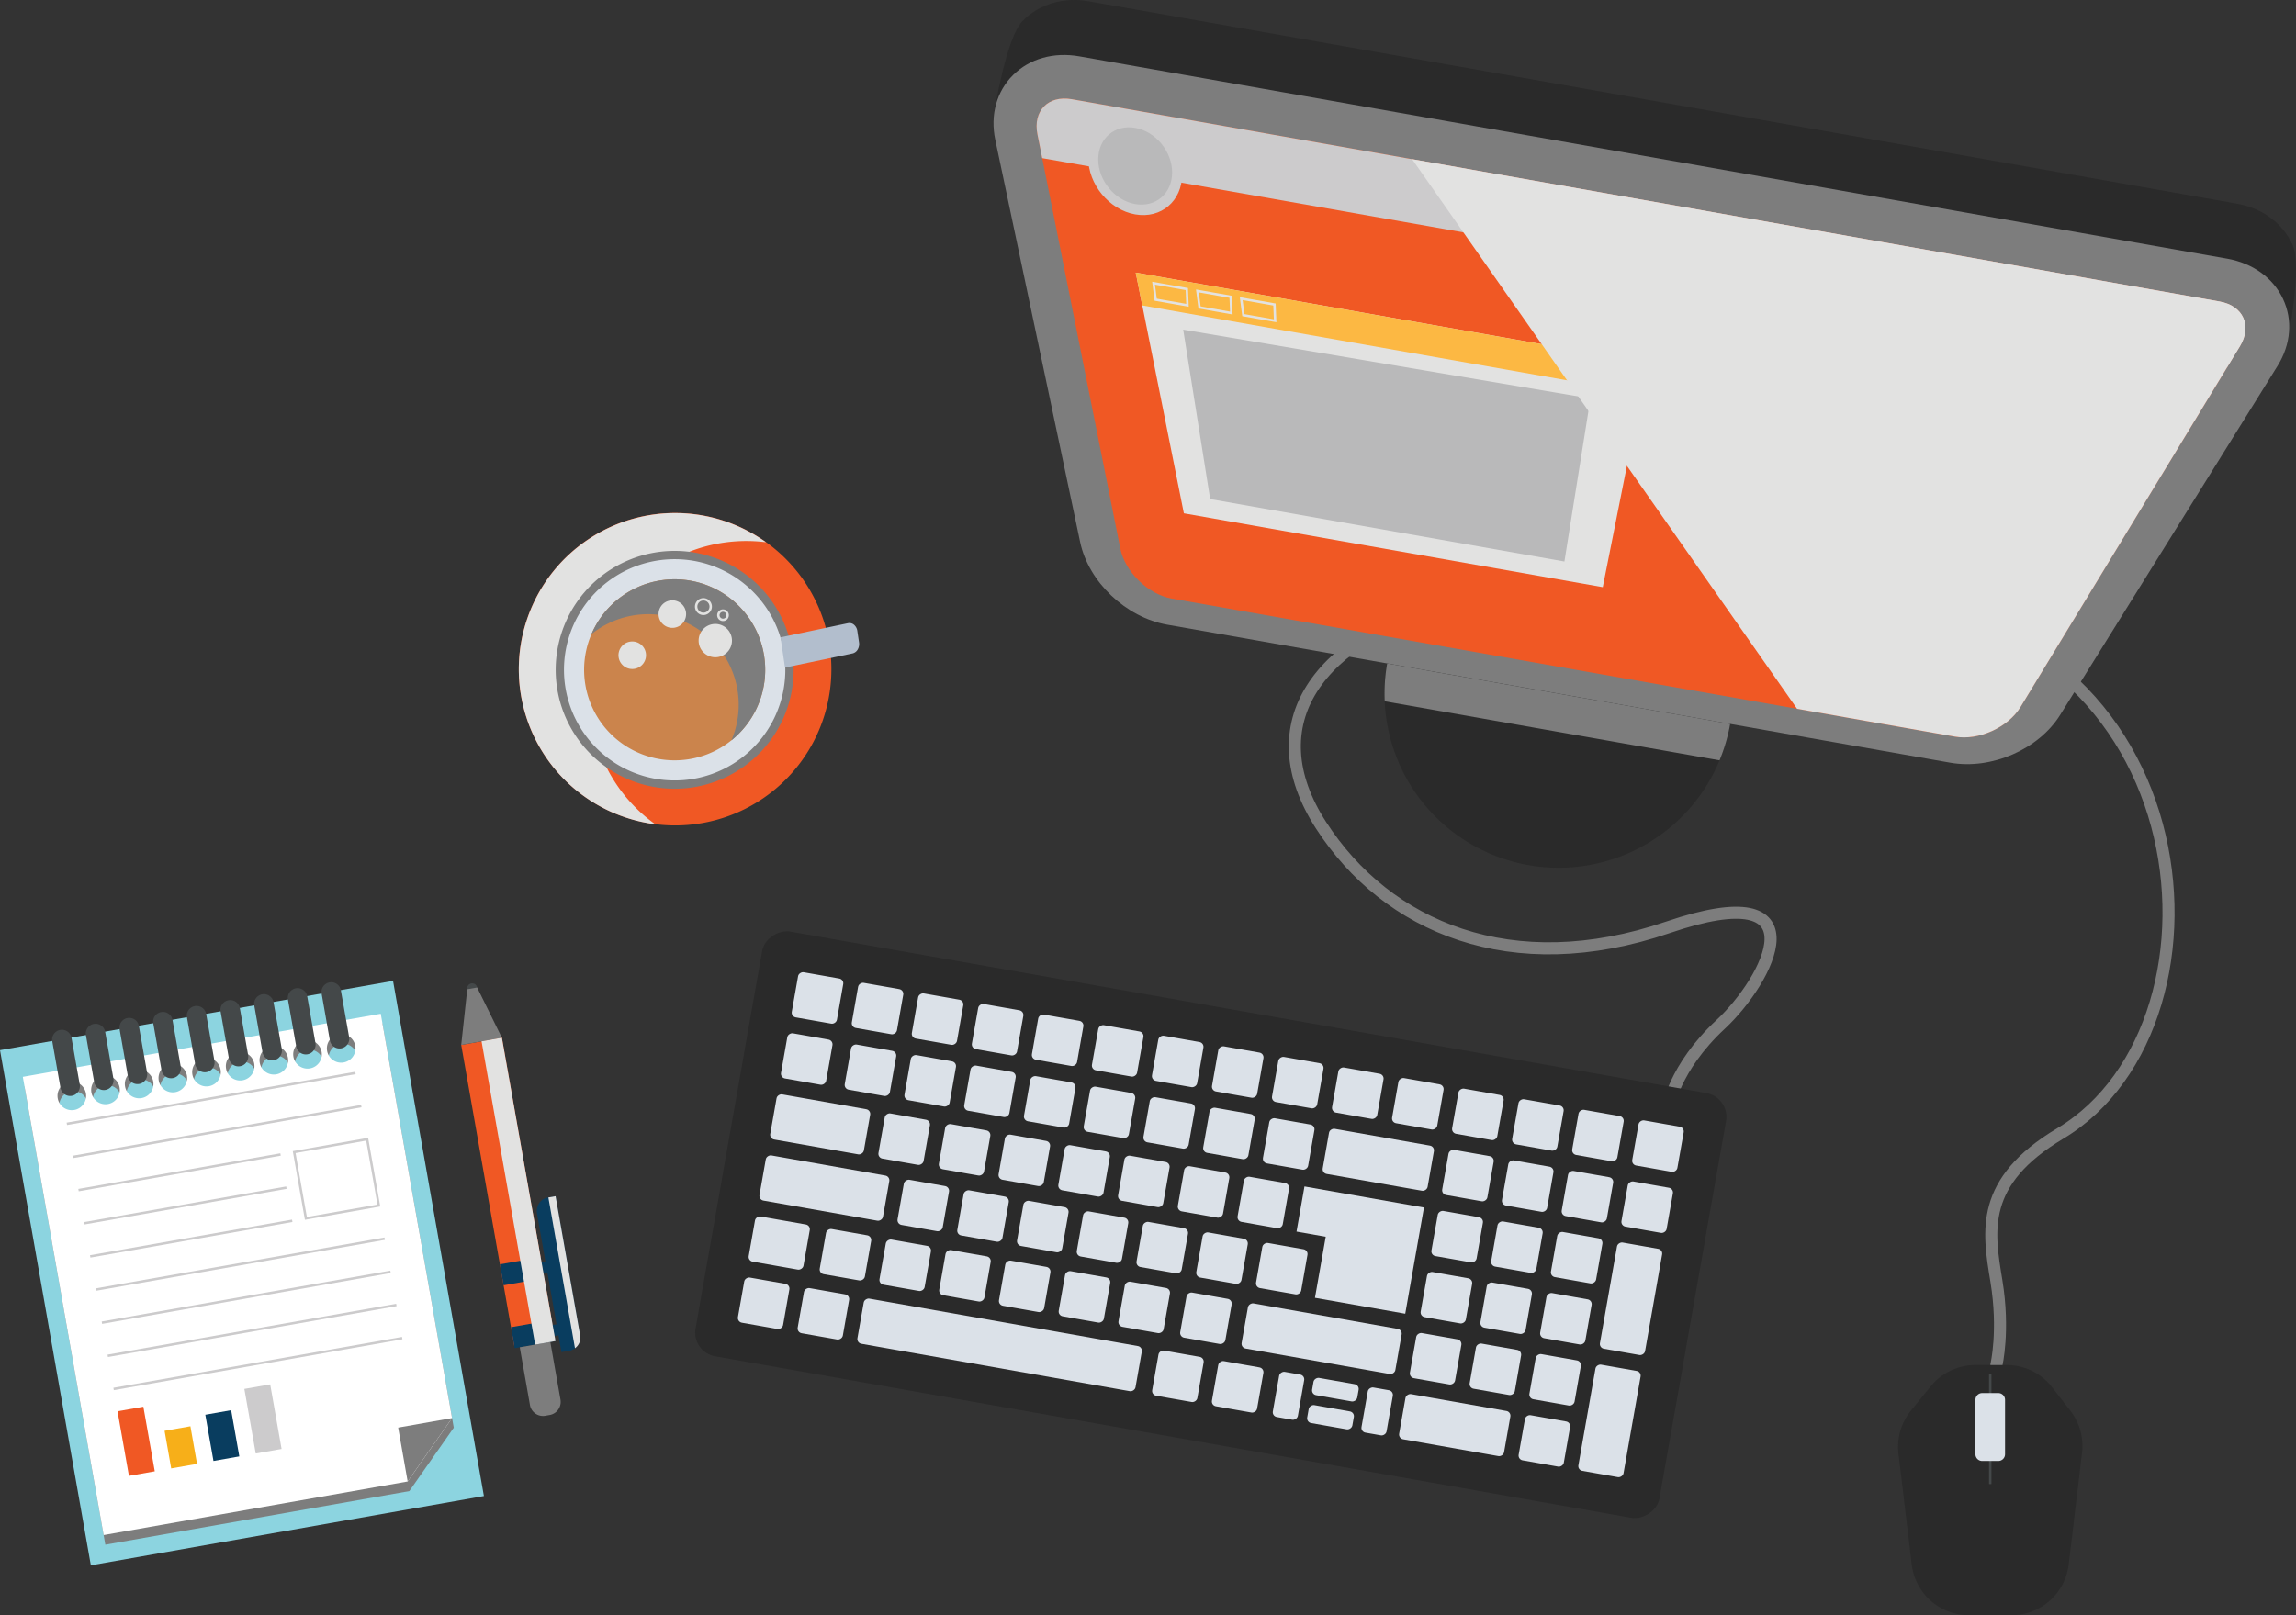 <svg xmlns="http://www.w3.org/2000/svg" width="951.943" height="669.872" viewBox="0 0 951.943 669.872">
  <rect x="0" y="0" width="951.943" height="669.872" fill="#333333" stroke="none"/>
  <g id="Group_167" data-name="Group 167" transform="translate(-308.633 -50.233)">
    <path id="Path_3846" data-name="Path 3846" stroke="#7d7d7d" d="M717.876,379.256s2.229-16.788,21.912-35.109,42.755-62.293-21.912-40.22-116.416,0-143.733-42.262c-27.294-42.23-1.588-78.064,56.019-93.365" fill="none" transform="translate(282.265 130.908)" stroke-linecap="round" stroke-linejoin="round" stroke-width="5" style="mix-blend-mode: multiply;isolation: isolate"/>
    <path id="Path_3847" data-name="Path 3847" stroke="#7d7d7d" d="M734.9,485.656s3.4-14.232,0-34.9-6.986-41.125,26.482-61.129c76.97-46,60.1-221.523-90.677-221.523" fill="none" transform="translate(401.452 130.686)" stroke-linecap="round" stroke-linejoin="round" stroke-width="5" style="mix-blend-mode: multiply;isolation: isolate"/>
    <g id="Group_156" data-name="Group 156" transform="translate(308.633 457.033)">
      <rect id="Rectangle_176" data-name="Rectangle 176" width="165.475" height="216.935" transform="translate(0 28.735) rotate(-10)" fill="#8cd4e0"/>
      <path id="Path_3855" data-name="Path 3855" d="M313.453,277.665,346.959,467.7,473.01,445.474l18.412-26.29L461.853,251.5ZM334.8,291.388a5.932,5.932,0,1,1,4.812-6.872A5.932,5.932,0,0,1,334.8,291.388Zm13.96-2.461a5.932,5.932,0,1,1,4.81-6.872A5.934,5.934,0,0,1,348.762,288.928Zm13.96-2.461a5.932,5.932,0,1,1,4.812-6.872A5.936,5.936,0,0,1,362.722,286.467ZM376.68,284a5.931,5.931,0,1,1,4.814-6.872A5.935,5.935,0,0,1,376.68,284Zm13.962-2.461a5.932,5.932,0,1,1,4.812-6.872A5.932,5.932,0,0,1,390.642,281.543Zm13.958-2.461a5.932,5.932,0,1,1,4.812-6.875A5.934,5.934,0,0,1,404.6,279.082Zm13.962-2.463a5.932,5.932,0,1,1,4.81-6.872A5.933,5.933,0,0,1,418.562,276.619Zm13.958-2.461a5.932,5.932,0,1,1,4.812-6.872A5.931,5.931,0,0,1,432.52,274.158Zm13.962-2.461a5.933,5.933,0,1,1,4.81-6.872A5.933,5.933,0,0,1,446.482,271.7Z" transform="translate(-303.29 -233.88)" fill="#7d7d7d" style="mix-blend-mode: multiply;isolation: isolate"/>
      <path id="Path_3856" data-name="Path 3856" d="M313.12,275.775l33.506,190.033,126.053-22.226,18.407-26.288L461.518,249.607ZM334.469,289.5a5.933,5.933,0,1,1,4.81-6.87A5.932,5.932,0,0,1,334.469,289.5Zm13.96-2.461a5.932,5.932,0,1,1,4.81-6.872A5.93,5.93,0,0,1,348.429,287.035Zm13.96-2.461a5.933,5.933,0,1,1,4.81-6.872A5.934,5.934,0,0,1,362.389,284.574Zm13.958-2.463a5.931,5.931,0,1,1,4.812-6.872A5.932,5.932,0,0,1,376.347,282.111Zm13.962-2.459a5.933,5.933,0,1,1,4.81-6.875A5.937,5.937,0,0,1,390.309,279.653Zm13.958-2.463a5.932,5.932,0,1,1,4.81-6.872A5.933,5.933,0,0,1,404.267,277.19Zm13.96-2.461a5.932,5.932,0,1,1,4.812-6.872A5.933,5.933,0,0,1,418.227,274.729Zm13.958-2.463A5.932,5.932,0,1,1,437,265.393,5.93,5.93,0,0,1,432.185,272.266Zm13.962-2.461a5.931,5.931,0,1,1,4.812-6.872A5.932,5.932,0,0,1,446.147,269.8Z" transform="translate(-303.659 -235.975)" fill="#fff"/>
      <path id="Path_3857" data-name="Path 3857" d="M390.854,355.415l18.411-26.289-22.348,3.942Z" transform="translate(-221.837 -147.808)" fill="#7d7d7d" style="mix-blend-mode: multiply;isolation: isolate"/>
      <g id="Group_154" data-name="Group 154" transform="translate(27.713 38.184)">
        <line id="Line_5" data-name="Line 5" y1="21.098" x2="119.657" fill="none" stroke="#cccbcc" stroke-miterlimit="10" stroke-width="1"/>
        <line id="Line_6" data-name="Line 6" y1="21.099" x2="119.658" transform="translate(2.424 13.744)" fill="none" stroke="#cccbcc" stroke-miterlimit="10" stroke-width="1"/>
        <line id="Line_7" data-name="Line 7" y1="14.771" x2="83.76" transform="translate(4.847 33.818)" fill="none" stroke="#cccbcc" stroke-miterlimit="10" stroke-width="1"/>
        <line id="Line_8" data-name="Line 8" y1="14.77" x2="83.76" transform="translate(7.27 47.566)" fill="none" stroke="#cccbcc" stroke-miterlimit="10" stroke-width="1"/>
        <line id="Line_9" data-name="Line 9" y1="14.77" x2="83.759" transform="translate(9.695 61.312)" fill="none" stroke="#cccbcc" stroke-miterlimit="10" stroke-width="1"/>
        <line id="Line_10" data-name="Line 10" y1="21.098" x2="119.659" transform="translate(12.118 68.728)" fill="none" stroke="#cccbcc" stroke-miterlimit="10" stroke-width="1"/>
        <line id="Line_11" data-name="Line 11" y1="21.099" x2="119.661" transform="translate(14.542 82.472)" fill="none" stroke="#cccbcc" stroke-miterlimit="10" stroke-width="1"/>
        <line id="Line_12" data-name="Line 12" y1="21.099" x2="119.66" transform="translate(16.965 96.219)" fill="none" stroke="#cccbcc" stroke-miterlimit="10" stroke-width="1"/>
        <line id="Line_13" data-name="Line 13" y1="21.099" x2="119.657" transform="translate(19.39 109.965)" fill="none" stroke="#cccbcc" stroke-miterlimit="10" stroke-width="1"/>
        <rect id="Rectangle_177" data-name="Rectangle 177" width="30.714" height="27.916" transform="matrix(0.985, -0.174, 0.174, 0.985, 94.256, 32.823)" fill="none" stroke="#cccbcc" stroke-miterlimit="10" stroke-width="1"/>
        <g id="Group_153" data-name="Group 153" transform="translate(21.018 129.151)">
          <rect id="Rectangle_178" data-name="Rectangle 178" width="10.879" height="27.199" transform="translate(0 11.161) rotate(-10.007)" fill="#f05824"/>
          <rect id="Rectangle_179" data-name="Rectangle 179" width="10.881" height="15.834" transform="translate(19.501 19.261) rotate(-10)" fill="#f7af19"/>
          <rect id="Rectangle_180" data-name="Rectangle 180" width="10.88" height="19.465" transform="translate(36.396 12.595) rotate(-10)" fill="#093d5f"/>
          <rect id="Rectangle_181" data-name="Rectangle 181" width="10.88" height="27.198" transform="translate(52.58 1.889) rotate(-10.001)" fill="#cccbcc"/>
        </g>
      </g>
      <g id="Group_155" data-name="Group 155" transform="translate(21.626 0.569)">
        <path id="Path_3858" data-name="Path 3858" d="M330.3,275.343a4.051,4.051,0,1,1-7.975,1.407l-3.372-19.112a4.053,4.053,0,1,1,7.98-1.406Z" transform="translate(-318.889 -233.059)" fill="#444849"/>
        <path id="Path_3859" data-name="Path 3859" d="M336.924,274.176a4.052,4.052,0,1,1-7.977,1.4l-3.372-19.11a4.054,4.054,0,1,1,7.98-1.409Z" transform="translate(-311.549 -234.354)" fill="#444849"/>
        <path id="Path_3860" data-name="Path 3860" d="M343.541,273.007a4.051,4.051,0,1,1-7.975,1.406L332.2,255.3a4.052,4.052,0,1,1,7.977-1.407Z" transform="translate(-304.208 -235.647)" fill="#444849"/>
        <path id="Path_3861" data-name="Path 3861" d="M350.163,271.841a4.053,4.053,0,1,1-7.977,1.407l-3.37-19.114a4.052,4.052,0,1,1,7.977-1.4Z" transform="translate(-296.868 -236.942)" fill="#444849"/>
        <path id="Path_3862" data-name="Path 3862" d="M356.784,270.674a4.052,4.052,0,1,1-7.977,1.4l-3.372-19.11a4.053,4.053,0,1,1,7.977-1.409Z" transform="translate(-289.529 -238.237)" fill="#444849"/>
        <path id="Path_3863" data-name="Path 3863" d="M363.4,269.505a4.053,4.053,0,1,1-7.977,1.407l-3.37-19.112a4.051,4.051,0,1,1,7.975-1.407Z" transform="translate(-282.188 -239.531)" fill="#444849"/>
        <path id="Path_3864" data-name="Path 3864" d="M370.023,268.338a4.052,4.052,0,1,1-7.977,1.407l-3.37-19.112a4.051,4.051,0,1,1,7.975-1.406Z" transform="translate(-274.848 -240.824)" fill="#444849"/>
        <path id="Path_3865" data-name="Path 3865" d="M376.643,267.172a4.052,4.052,0,1,1-7.977,1.407l-3.37-19.112a4.053,4.053,0,1,1,7.977-1.407Z" transform="translate(-267.508 -242.119)" fill="#444849"/>
        <path id="Path_3866" data-name="Path 3866" d="M383.263,266a4.053,4.053,0,1,1-7.98,1.4l-3.368-19.11a4.052,4.052,0,1,1,7.977-1.407Z" transform="translate(-260.167 -243.413)" fill="#444849"/>
      </g>
    </g>
    <g id="Group_158" data-name="Group 158" transform="translate(595.287 434.836)">
      <rect id="Rectangle_182" data-name="Rectangle 182" width="178.874" height="405.819" rx="10" transform="translate(0 176.156) rotate(-80)" fill="#2a2a2a"/>
      <g id="Group_157" data-name="Group 157" transform="translate(18.957 18.273)">
        <rect id="Rectangle_183" data-name="Rectangle 183" width="19.005" height="19.003" rx="2" transform="translate(47.217 23.105) rotate(-80)" fill="#dbe1e8"/>
        <rect id="Rectangle_184" data-name="Rectangle 184" width="19.005" height="19.004" rx="2" transform="translate(72.106 27.493) rotate(-79.999)" fill="#dbe1e8"/>
        <rect id="Rectangle_185" data-name="Rectangle 185" width="19.004" height="19.004" rx="2" transform="translate(96.997 31.882) rotate(-80)" fill="#dbe1e8"/>
        <rect id="Rectangle_186" data-name="Rectangle 186" width="19.005" height="19.007" rx="2" transform="translate(121.885 36.271) rotate(-80.002)" fill="#dbe1e8"/>
        <rect id="Rectangle_187" data-name="Rectangle 187" width="19.003" height="19.006" rx="2" transform="matrix(0.174, -0.985, 0.985, 0.174, 146.777, 40.66)" fill="#dbe1e8"/>
        <rect id="Rectangle_188" data-name="Rectangle 188" width="19.004" height="19.006" rx="2" transform="translate(171.665 45.048) rotate(-80)" fill="#dbe1e8"/>
        <rect id="Rectangle_189" data-name="Rectangle 189" width="19.005" height="19.006" rx="2" transform="translate(196.555 49.436) rotate(-79.995)" fill="#dbe1e8"/>
        <rect id="Rectangle_190" data-name="Rectangle 190" width="19.005" height="19.004" rx="2" transform="translate(221.445 53.826) rotate(-79.999)" fill="#dbe1e8"/>
        <rect id="Rectangle_191" data-name="Rectangle 191" width="19.003" height="19.006" rx="2" transform="translate(246.334 58.214) rotate(-80.004)" fill="#dbe1e8"/>
        <rect id="Rectangle_192" data-name="Rectangle 192" width="19.004" height="19.006" rx="2" transform="matrix(0.174, -0.985, 0.985, 0.174, 271.224, 62.603)" fill="#dbe1e8"/>
        <rect id="Rectangle_193" data-name="Rectangle 193" width="19.005" height="19.006" rx="2" transform="translate(296.117 66.993) rotate(-80.004)" fill="#dbe1e8"/>
        <rect id="Rectangle_194" data-name="Rectangle 194" width="19.003" height="19.004" rx="2" transform="translate(321.006 71.381) rotate(-79.999)" fill="#dbe1e8"/>
        <rect id="Rectangle_195" data-name="Rectangle 195" width="19.003" height="19.004" rx="2" transform="matrix(0.174, -0.985, 0.985, 0.174, 345.897, 75.769)" fill="#dbe1e8"/>
        <rect id="Rectangle_196" data-name="Rectangle 196" width="19.006" height="19.003" rx="2" transform="matrix(0.174, -0.985, 0.985, 0.174, 370.785, 80.16)" fill="#dbe1e8"/>
        <rect id="Rectangle_197" data-name="Rectangle 197" width="19.006" height="19.004" rx="2" transform="translate(44.286 48.701) rotate(-80)" fill="#dbe1e8"/>
        <rect id="Rectangle_198" data-name="Rectangle 198" width="19.006" height="19.006" rx="2" transform="matrix(0.174, -0.985, 0.985, 0.174, 69.056, 53.069)" fill="#dbe1e8"/>
        <rect id="Rectangle_199" data-name="Rectangle 199" width="19.007" height="19.005" rx="2" transform="translate(93.827 57.436) rotate(-79.995)" fill="#dbe1e8"/>
        <rect id="Rectangle_200" data-name="Rectangle 200" width="19.006" height="19.005" rx="2" transform="translate(118.6 61.805) rotate(-80)" fill="#dbe1e8"/>
        <rect id="Rectangle_201" data-name="Rectangle 201" width="19.006" height="19.004" rx="2" transform="matrix(0.174, -0.985, 0.985, 0.174, 143.373, 66.174)" fill="#dbe1e8"/>
        <rect id="Rectangle_202" data-name="Rectangle 202" width="19.006" height="19.005" rx="2" transform="translate(168.144 70.541) rotate(-80)" fill="#dbe1e8"/>
        <rect id="Rectangle_203" data-name="Rectangle 203" width="19.005" height="19.005" rx="2" transform="matrix(0.174, -0.985, 0.985, 0.174, 192.916, 74.908)" fill="#dbe1e8"/>
        <rect id="Rectangle_204" data-name="Rectangle 204" width="19.006" height="19.004" rx="2" transform="translate(217.688 79.275) rotate(-79.994)" fill="#dbe1e8"/>
        <rect id="Rectangle_205" data-name="Rectangle 205" width="19.007" height="44.16" rx="2" transform="translate(242.459 83.645) rotate(-80.002)" fill="#dbe1e8"/>
        <rect id="Rectangle_206" data-name="Rectangle 206" width="19.007" height="19.005" rx="2" transform="translate(292.002 92.381) rotate(-80)" fill="#dbe1e8"/>
        <rect id="Rectangle_207" data-name="Rectangle 207" width="19.006" height="19.004" rx="2" transform="matrix(0.174, -0.985, 0.985, 0.174, 316.777, 96.749)" fill="#dbe1e8"/>
        <rect id="Rectangle_208" data-name="Rectangle 208" width="19.007" height="19.006" rx="2" transform="translate(341.547 101.115) rotate(-79.994)" fill="#dbe1e8"/>
        <rect id="Rectangle_209" data-name="Rectangle 209" width="19.005" height="19.004" rx="2" transform="translate(366.32 105.485) rotate(-79.999)" fill="#dbe1e8"/>
        <rect id="Rectangle_210" data-name="Rectangle 210" width="19.008" height="19.006" rx="2" transform="translate(58.26 77.276) rotate(-79.995)" fill="#dbe1e8"/>
        <rect id="Rectangle_211" data-name="Rectangle 211" width="19.006" height="19.004" rx="2" transform="translate(83.308 81.692) rotate(-80)" fill="#dbe1e8"/>
        <rect id="Rectangle_212" data-name="Rectangle 212" width="19.007" height="19.005" rx="2" transform="translate(108.08 86.061) rotate(-80)" fill="#dbe1e8"/>
        <rect id="Rectangle_213" data-name="Rectangle 213" width="19.008" height="19.004" rx="2" transform="translate(132.851 90.429) rotate(-80)" fill="#dbe1e8"/>
        <rect id="Rectangle_214" data-name="Rectangle 214" width="19.007" height="19.004" rx="2" transform="translate(157.622 94.795) rotate(-79.994)" fill="#dbe1e8"/>
        <rect id="Rectangle_215" data-name="Rectangle 215" width="19.007" height="19.004" rx="2" transform="translate(182.395 99.164) rotate(-79.996)" fill="#dbe1e8"/>
        <rect id="Rectangle_216" data-name="Rectangle 216" width="19.006" height="19.006" rx="2" transform="translate(207.166 103.531) rotate(-79.994)" fill="#dbe1e8"/>
        <rect id="Rectangle_217" data-name="Rectangle 217" width="19.007" height="19.005" rx="2" transform="translate(287.538 117.705) rotate(-80)" fill="#dbe1e8"/>
        <rect id="Rectangle_218" data-name="Rectangle 218" width="19.006" height="19.006" rx="2" transform="translate(312.309 122.071) rotate(-80)" fill="#dbe1e8"/>
        <rect id="Rectangle_219" data-name="Rectangle 219" width="19.008" height="19.004" rx="2" transform="translate(337.082 126.441) rotate(-80)" fill="#dbe1e8"/>
        <rect id="Rectangle_220" data-name="Rectangle 220" width="19.006" height="19.005" rx="2" transform="translate(66.181 104.783) rotate(-80)" fill="#dbe1e8"/>
        <rect id="Rectangle_221" data-name="Rectangle 221" width="19.008" height="19.003" rx="2" transform="translate(90.955 109.152) rotate(-80)" fill="#dbe1e8"/>
        <rect id="Rectangle_222" data-name="Rectangle 222" width="19.006" height="19.006" rx="2" transform="matrix(0.174, -0.985, 0.985, 0.174, 115.726, 113.52)" fill="#dbe1e8"/>
        <rect id="Rectangle_223" data-name="Rectangle 223" width="19.007" height="19.006" rx="2" transform="translate(140.496 117.888) rotate(-80)" fill="#dbe1e8"/>
        <rect id="Rectangle_224" data-name="Rectangle 224" width="19.005" height="19.006" rx="2" transform="translate(165.268 122.254) rotate(-80)" fill="#dbe1e8"/>
        <rect id="Rectangle_225" data-name="Rectangle 225" width="19.005" height="19.002" rx="2" transform="matrix(0.174, -0.985, 0.985, 0.174, 190.043, 126.622)" fill="#dbe1e8"/>
        <rect id="Rectangle_226" data-name="Rectangle 226" width="19.006" height="19.004" rx="2" transform="translate(214.813 130.991) rotate(-79.999)" fill="#dbe1e8"/>
        <path id="Path_3867" data-name="Path 3867" d="M566.845,283.573l-3.3,18.717,12.111,2.136-4.465,25.324,37.433,6.6,7.764-44.041Z" transform="translate(-331.607 -194.391)" fill="#dbe1e8"/>
        <rect id="Rectangle_227" data-name="Rectangle 227" width="19.007" height="19.006" rx="2" transform="matrix(0.174, -0.985, 0.985, 0.174, 283.072, 143.028)" fill="#dbe1e8"/>
        <rect id="Rectangle_228" data-name="Rectangle 228" width="19.006" height="19.006" rx="2" transform="translate(307.844 147.395) rotate(-80)" fill="#dbe1e8"/>
        <rect id="Rectangle_229" data-name="Rectangle 229" width="19.006" height="19.004" rx="2" transform="translate(332.617 151.762) rotate(-79.994)" fill="#dbe1e8"/>
        <rect id="Rectangle_230" data-name="Rectangle 230" width="44.722" height="19.003" rx="2" transform="translate(357.39 156.132) rotate(-80)" fill="#dbe1e8"/>
        <rect id="Rectangle_231" data-name="Rectangle 231" width="19.007" height="19.005" rx="2" transform="translate(33.917 125.206) rotate(-80)" fill="#dbe1e8"/>
        <rect id="Rectangle_232" data-name="Rectangle 232" width="19.006" height="19.002" rx="2" transform="translate(58.692 129.573) rotate(-79.999)" fill="#dbe1e8"/>
        <rect id="Rectangle_233" data-name="Rectangle 233" width="19.006" height="19.005" rx="2" transform="translate(83.462 133.941) rotate(-79.999)" fill="#dbe1e8"/>
        <rect id="Rectangle_234" data-name="Rectangle 234" width="19.006" height="19.005" rx="2" transform="translate(108.234 138.309) rotate(-79.999)" fill="#dbe1e8"/>
        <rect id="Rectangle_235" data-name="Rectangle 235" width="19.007" height="19.006" rx="2" transform="matrix(0.174, -0.985, 0.985, 0.174, 133.004, 142.678)" fill="#dbe1e8"/>
        <rect id="Rectangle_236" data-name="Rectangle 236" width="19.005" height="19.003" rx="2" transform="translate(157.778 147.045) rotate(-79.999)" fill="#dbe1e8"/>
        <rect id="Rectangle_237" data-name="Rectangle 237" width="19.007" height="19.006" rx="2" transform="translate(183.374 151.559) rotate(-80)" fill="#dbe1e8"/>
        <rect id="Rectangle_238" data-name="Rectangle 238" width="19.005" height="64.701" rx="2" transform="matrix(0.174, -0.985, 0.985, 0.174, 208.834, 156.047)" fill="#dbe1e8"/>
        <rect id="Rectangle_239" data-name="Rectangle 239" width="19.006" height="19.006" rx="2" transform="translate(278.608 168.351) rotate(-80)" fill="#dbe1e8"/>
        <rect id="Rectangle_240" data-name="Rectangle 240" width="19.006" height="19.006" rx="2" transform="translate(303.379 172.719) rotate(-80)" fill="#dbe1e8"/>
        <rect id="Rectangle_241" data-name="Rectangle 241" width="19.008" height="19.006" rx="2" transform="matrix(0.174, -0.985, 0.985, 0.174, 328.151, 177.088)" fill="#dbe1e8"/>
        <rect id="Rectangle_242" data-name="Rectangle 242" width="19.008" height="19.003" rx="2" transform="translate(24.773 149.705) rotate(-79.999)" fill="#dbe1e8"/>
        <rect id="Rectangle_243" data-name="Rectangle 243" width="19.004" height="19.005" rx="2" transform="translate(22.327 18.715) rotate(-79.996)" fill="#dbe1e8"/>
        <rect id="Rectangle_244" data-name="Rectangle 244" width="19.007" height="19.005" rx="2" transform="translate(17.862 44.042) rotate(-80)" fill="#dbe1e8"/>
        <rect id="Rectangle_245" data-name="Rectangle 245" width="19.007" height="39.407" rx="2" transform="matrix(0.174, -0.985, 0.985, 0.174, 13.397, 69.366)" fill="#dbe1e8"/>
        <rect id="Rectangle_246" data-name="Rectangle 246" width="19.006" height="51.984" rx="2" transform="matrix(0.174, -0.985, 0.985, 0.174, 8.932, 94.688)" fill="#dbe1e8"/>
        <rect id="Rectangle_247" data-name="Rectangle 247" width="19.006" height="23.059" rx="2" transform="translate(4.465 120.012) rotate(-80.002)" fill="#dbe1e8"/>
        <rect id="Rectangle_248" data-name="Rectangle 248" width="19.007" height="19.004" rx="2" transform="translate(0 145.336) rotate(-79.997)" fill="#dbe1e8"/>
        <rect id="Rectangle_249" data-name="Rectangle 249" width="19.008" height="117.05" rx="2" transform="matrix(0.174, -0.985, 0.985, 0.174, 49.543, 154.073)" fill="#dbe1e8"/>
        <rect id="Rectangle_250" data-name="Rectangle 250" width="19.007" height="19.006" rx="2" transform="matrix(0.174, -0.985, 0.985, 0.174, 196.523, 179.988)" fill="#dbe1e8"/>
        <rect id="Rectangle_251" data-name="Rectangle 251" width="19.007" height="19.006" rx="2" transform="translate(171.752 175.622) rotate(-80.004)" fill="#dbe1e8"/>
        <rect id="Rectangle_252" data-name="Rectangle 252" width="7.261" height="19.006" rx="2" transform="translate(238.063 175.387) rotate(-80.002)" fill="#dbe1e8"/>
        <rect id="Rectangle_253" data-name="Rectangle 253" width="7.553" height="19.006" rx="2" transform="matrix(0.174, -0.985, 0.985, 0.174, 236.023, 186.954)" fill="#dbe1e8"/>
        <rect id="Rectangle_254" data-name="Rectangle 254" width="19.007" height="10.541" rx="2" transform="translate(258.535 190.922) rotate(-79.993)" fill="#dbe1e8"/>
        <rect id="Rectangle_255" data-name="Rectangle 255" width="19.007" height="10.538" rx="2" transform="matrix(0.174, -0.985, 0.985, 0.174, 221.776, 184.441)" fill="#dbe1e8"/>
        <rect id="Rectangle_256" data-name="Rectangle 256" width="19.007" height="44.159" rx="2" transform="matrix(0.174, -0.985, 0.985, 0.174, 274.143, 193.675)" fill="#dbe1e8"/>
        <rect id="Rectangle_257" data-name="Rectangle 257" width="19.008" height="19.005" rx="2" transform="matrix(0.174, -0.985, 0.985, 0.174, 323.687, 202.411)" fill="#dbe1e8"/>
        <rect id="Rectangle_258" data-name="Rectangle 258" width="44.722" height="19.004" rx="2" transform="translate(348.459 206.78) rotate(-80)" fill="#dbe1e8"/>
      </g>
    </g>
    <g id="Group_159" data-name="Group 159" transform="translate(1095.589 616.342)">
      <path id="Path_3868" data-name="Path 3868" d="M752.564,401.418a23.861,23.861,0,0,1-23.694,21.035h-17.7a23.857,23.857,0,0,1-23.692-21.035l-5.491-45.965a23.862,23.862,0,0,1,5.2-17.9l8.214-10.078a23.863,23.863,0,0,1,18.5-8.783h12.952a23.858,23.858,0,0,1,18.852,9.236l7.553,9.738a23.855,23.855,0,0,1,4.838,17.454Z" transform="translate(-681.817 -318.689)" fill="#2a2a2a"/>
      <line id="Line_14" data-name="Line 14" y2="45.487" transform="translate(38.222 3.888)" fill="none" stroke="#444849" stroke-miterlimit="10" stroke-width="1"/>
      <path id="Rectangle_259" data-name="Rectangle 259" d="M2.793,0H9.478a2.794,2.794,0,0,1,2.794,2.794V25.365a2.793,2.793,0,0,1-2.793,2.793H2.793A2.793,2.793,0,0,1,0,25.365V2.793A2.793,2.793,0,0,1,2.793,0Z" transform="translate(32.085 11.634)" fill="#dbe1e8"/>
    </g>
    <g id="Group_160" data-name="Group 160" transform="translate(523.726 262.963)">
      <path id="Path_3869" data-name="Path 3869" d="M411.628,227.171a64.8,64.8,0,1,1,75.061,52.559A64.795,64.795,0,0,1,411.628,227.171Z" transform="translate(-410.633 -151.112)" fill="#f05824"/>
      <path id="Path_3870" data-name="Path 3870" d="M441.129,238.788a64.839,64.839,0,0,1,72.014-75.54,64.794,64.794,0,1,0-45.908,116.969A64.565,64.565,0,0,1,441.129,238.788Z" transform="translate(-410.632 -151.1)" fill="#e2e2e1" style="mix-blend-mode: soft-light;isolation: isolate"/>
      <path id="Path_3871" data-name="Path 3871" d="M418.643,216.47a49.327,49.327,0,1,1,57.143,40.014A49.325,49.325,0,0,1,418.643,216.47Z" transform="translate(-402.593 -142.844)" fill="#7d7d7d" style="mix-blend-mode: multiply;isolation: isolate"/>
      <path id="Path_3872" data-name="Path 3872" d="M420.222,214.064a45.886,45.886,0,1,1,53.158,37.22A45.886,45.886,0,0,1,420.222,214.064Z" transform="translate(-400.783 -141.034)" fill="#dbe1e8"/>
      <path id="Path_3873" data-name="Path 3873" d="M424.051,208.227A37.542,37.542,0,1,1,467.54,238.68,37.54,37.54,0,0,1,424.051,208.227Z" transform="translate(-396.395 -136.646)" fill="#cb844c"/>
      <path id="Path_3874" data-name="Path 3874" d="M452.9,164.736A37.506,37.506,0,0,0,424.92,186.91a37.54,37.54,0,0,1,58.008,44.073A37.544,37.544,0,0,0,452.9,164.736Z" transform="translate(-394.792 -136.646)" fill="#7d7d7d" style="mix-blend-mode: multiply;isolation: isolate"/>
      <path id="Path_3875" data-name="Path 3875" d="M430.322,183.091a5.709,5.709,0,1,1,6.613,4.631A5.71,5.71,0,0,1,430.322,183.091Z" transform="translate(-388.9 -123.085)" fill="#e2e2e1" style="mix-blend-mode: soft-light;isolation: isolate"/>
      <path id="Path_3876" data-name="Path 3876" d="M438.2,175a5.709,5.709,0,1,1,6.615,4.631A5.713,5.713,0,0,1,438.2,175Z" transform="translate(-380.159 -132.056)" fill="#e2e2e1" style="mix-blend-mode: soft-light;isolation: isolate"/>
      <path id="Path_3877" data-name="Path 3877" d="M445.553,171.637a3.015,3.015,0,1,1,3.492,2.444A3.012,3.012,0,0,1,445.553,171.637Z" transform="translate(-371.966 -132.277)" fill="none" stroke="#e2e2e1" stroke-miterlimit="10" stroke-width="1" style="mix-blend-mode: soft-light;isolation: isolate"/>
      <path id="Path_3878" data-name="Path 3878" d="M449.9,172.574a1.924,1.924,0,1,1,2.229,1.561A1.926,1.926,0,0,1,449.9,172.574Z" transform="translate(-367.124 -129.821)" fill="none" stroke="#e2e2e1" stroke-miterlimit="10" stroke-width="1" style="mix-blend-mode: soft-light;isolation: isolate"/>
      <path id="Path_3879" data-name="Path 3879" d="M446.1,181.054a6.911,6.911,0,1,1,8,5.607A6.909,6.909,0,0,1,446.1,181.054Z" transform="translate(-371.427 -126.91)" fill="#e2e2e1" style="mix-blend-mode: soft-light;isolation: isolate"/>
      <path id="Path_3880" data-name="Path 3880" d="M492.675,180.788a4.552,4.552,0,0,1-.552,2.952,3.308,3.308,0,0,1-2.147,1.626l-27.992,5.867-1.859-12.539,27.99-5.869a2.91,2.91,0,0,1,2.485.656,4.093,4.093,0,0,1,1.368,2.552Z" transform="translate(-351.605 -127.104)" fill="#b2becd"/>
    </g>
    <g id="Group_161" data-name="Group 161" transform="translate(499.856 458.056)">
      <path id="Path_3881" data-name="Path 3881" d="M400.521,246.07a2.079,2.079,0,1,1,2.408,1.685A2.082,2.082,0,0,1,400.521,246.07Z" transform="translate(-398.01 -243.628)" fill="#444849"/>
      <rect id="Rectangle_260" data-name="Rectangle 260" width="17.126" height="126.676" transform="translate(0.001 25.533) rotate(-9.999)" fill="#f05824"/>
      <path id="Path_3882" data-name="Path 3882" d="M405.92,244.443l-4.094.722-2.512,23.092,16.866-2.974Z" transform="translate(-399.313 -242.724)" fill="#7d7d7d"/>
      <rect id="Rectangle_261" data-name="Rectangle 261" width="17.128" height="8.837" transform="matrix(0.985, -0.174, 0.174, 0.985, 16.042, 116.517)" fill="#093d5f"/>
      <path id="Path_3883" data-name="Path 3883" d="M424.391,350.151l-10.124-57.415a5.943,5.943,0,0,1,.875-4.319,5.34,5.34,0,0,1,3.534-2.349l3.283-.58L432.137,343.2a5.5,5.5,0,0,1-4.46,6.371Z" transform="translate(-382.837 -197.215)" fill="#093d5f"/>
      <rect id="Rectangle_262" data-name="Rectangle 262" width="17.127" height="8.837" transform="translate(20.641 142.597) rotate(-9.998)" fill="#093d5f"/>
      <rect id="Rectangle_263" data-name="Rectangle 263" width="2.361" height="4.631" transform="translate(33.275 115.615) rotate(-9.994)" fill="#093d5f"/>
      <rect id="Rectangle_264" data-name="Rectangle 264" width="2.359" height="4.63" transform="matrix(0.985, -0.174, 0.174, 0.985, 37.873, 141.696)" fill="#093d5f"/>
      <path id="Path_3884" data-name="Path 3884" d="M427.708,338.076a5.509,5.509,0,0,1-4.462,6.371l-1.824.323a5.5,5.5,0,0,1-6.375-4.462l-4.22-23.934,12.659-2.231Z" transform="translate(-386.548 -165.444)" fill="#7d7d7d"/>
      <rect id="Rectangle_265" data-name="Rectangle 265" width="8.563" height="127.707" transform="matrix(0.985, -0.174, 0.174, 0.985, 8.434, 24.046)" fill="#e2e2e1" style="mix-blend-mode: soft-light;isolation: isolate"/>
      <path id="Path_3885" data-name="Path 3885" d="M427.478,348.54a5.372,5.372,0,0,0,2.134-5.339l-10.177-57.713-2.984.527Z" transform="translate(-380.312 -197.215)" fill="#e2e2e1" style="mix-blend-mode: soft-light;isolation: isolate"/>
    </g>
    <g id="Group_163" data-name="Group 163" transform="translate(720.557 50.233)">
      <path id="Path_3887" data-name="Path 3887" d="M581.951,212.089a72.207,72.207,0,1,1,58.571,83.646A72.2,72.2,0,0,1,581.951,212.089Z" transform="translate(-418.743 63.055)" fill="#2a2a2a"/>
      <path id="Path_3888" data-name="Path 3888" d="M1040.489,190.986s5.936-30.229,1.87-39.212-12.486-15.206-23.114-17.083L543.378,50.783c-10.622-1.875-20.67,1.1-27.559,8.146s-11.657,37.487-11.657,37.487Z" transform="translate(-503.764 -50.233)" fill="#2a2a2a"/>
      <path id="Path_3889" data-name="Path 3889" d="M575.922,297.3c-17.056-3.009-32.549-17.722-36.03-34.225L504.707,96.255c-2.168-10.28.515-20.075,7.366-26.882s16.866-9.635,27.492-7.76l475.869,83.908c10.622,1.87,19.072,7.956,23.177,16.7s3.279,18.861-2.273,27.777l-90.12,144.722c-8.916,14.318-28.5,22.846-45.562,19.837Z" transform="translate(-503.973 -38.246)" fill="#7d7d7d"/>
      <path id="Path_3890" data-name="Path 3890" d="M920.326,321.954c-5.158,8.481-17.38,14.015-27.157,12.292L568.435,276.987c-9.774-1.725-19.369-11.1-21.313-20.837l-34.329-171.7c-1.944-9.736,4.464-16.292,14.24-14.567L1002.9,153.8c9.781,1.725,13.555,10.071,8.4,18.557Z" transform="translate(-494.579 -28.747)" fill="#f05824"/>
      <path id="Path_3891" data-name="Path 3891" d="M719.751,220.895a72.5,72.5,0,0,0,4.409-15.107L581.941,180.71a72.217,72.217,0,0,0-1.021,15.7Z" transform="translate(-418.733 94.434)" fill="#7d7d7d" style="mix-blend-mode: multiply;isolation: isolate"/>
      <g id="Group_162" data-name="Group 162" transform="translate(58.961 113.06)">
        <path id="Path_3892" data-name="Path 3892" d="M725.566,234.3,551.89,203.674l-19.957-99.826,212.149,37.408Z" transform="translate(-531.932 -103.848)" fill="#e2e2e1"/>
        <path id="Path_3893" data-name="Path 3893" d="M699.32,211.22l-146.876-25.9-11.178-70.256,168.843,28.538Z" transform="translate(-521.584 -91.408)" fill="#b9b9ba"/>
        <path id="Path_3894" data-name="Path 3894" d="M741.55,153.945,534.62,117.458l-2.687-13.61,212.149,37.408Z" transform="translate(-531.932 -103.848)" fill="#fcb843"/>
        <path id="Path_3895" data-name="Path 3895" d="M549.5,115.1l-13.18-2.323-.885-6.849,13.791,2.432Z" transform="translate(-528.044 -101.54)" fill="none" stroke="#e2e2e1" stroke-miterlimit="10" stroke-width="1"/>
        <path id="Path_3896" data-name="Path 3896" d="M558.122,116.621l-13.18-2.325-.886-6.847,13.792,2.432Z" transform="translate(-518.49 -99.856)" fill="none" stroke="#e2e2e1" stroke-miterlimit="10" stroke-width="1"/>
        <path id="Path_3897" data-name="Path 3897" d="M566.739,118.14l-13.18-2.325-.886-6.847,13.792,2.432Z" transform="translate(-508.935 -98.171)" fill="none" stroke="#e2e2e1" stroke-miterlimit="10" stroke-width="1"/>
      </g>
      <path id="Path_3898" data-name="Path 3898" d="M1002.9,153.8l-475.87-83.91c-9.776-1.725-16.185,4.831-14.24,14.567l1.976,9.869,491.3,86.63,5.23-8.6C1016.458,163.869,1012.683,155.523,1002.9,153.8Z" transform="translate(-494.579 -28.747)" fill="#cccbcc"/>
      <path id="Path_3899" data-name="Path 3899" d="M921.1,140.58,586.275,81.541l159.606,227.94,65.484,11.545c9.776,1.725,21.994-3.8,27.157-12.288l90.972-149.6C934.655,150.656,930.876,142.3,921.1,140.58Z" transform="translate(-412.719 -15.521)" fill="#e2e2e1" style="mix-blend-mode: soft-light;isolation: isolate"/>
      <path id="Path_3900" data-name="Path 3900" d="M522.59,90.152c0-11.09,8.713-18.542,19.47-16.644S561.537,85.93,561.539,97.02s-8.718,18.544-19.477,16.647S522.586,101.244,522.59,90.152Z" transform="translate(-483.331 -24.756)" fill="#cccbcc"/>
      <path id="Path_3901" data-name="Path 3901" d="M524.559,88.6c0-8.728,6.855-14.593,15.318-13.1s15.324,9.776,15.326,18.5-6.86,14.591-15.324,13.1S524.557,97.329,524.559,88.6Z" transform="translate(-481.147 -22.473)" fill="#b9b9ba"/>
    </g>
  </g>
</svg>
